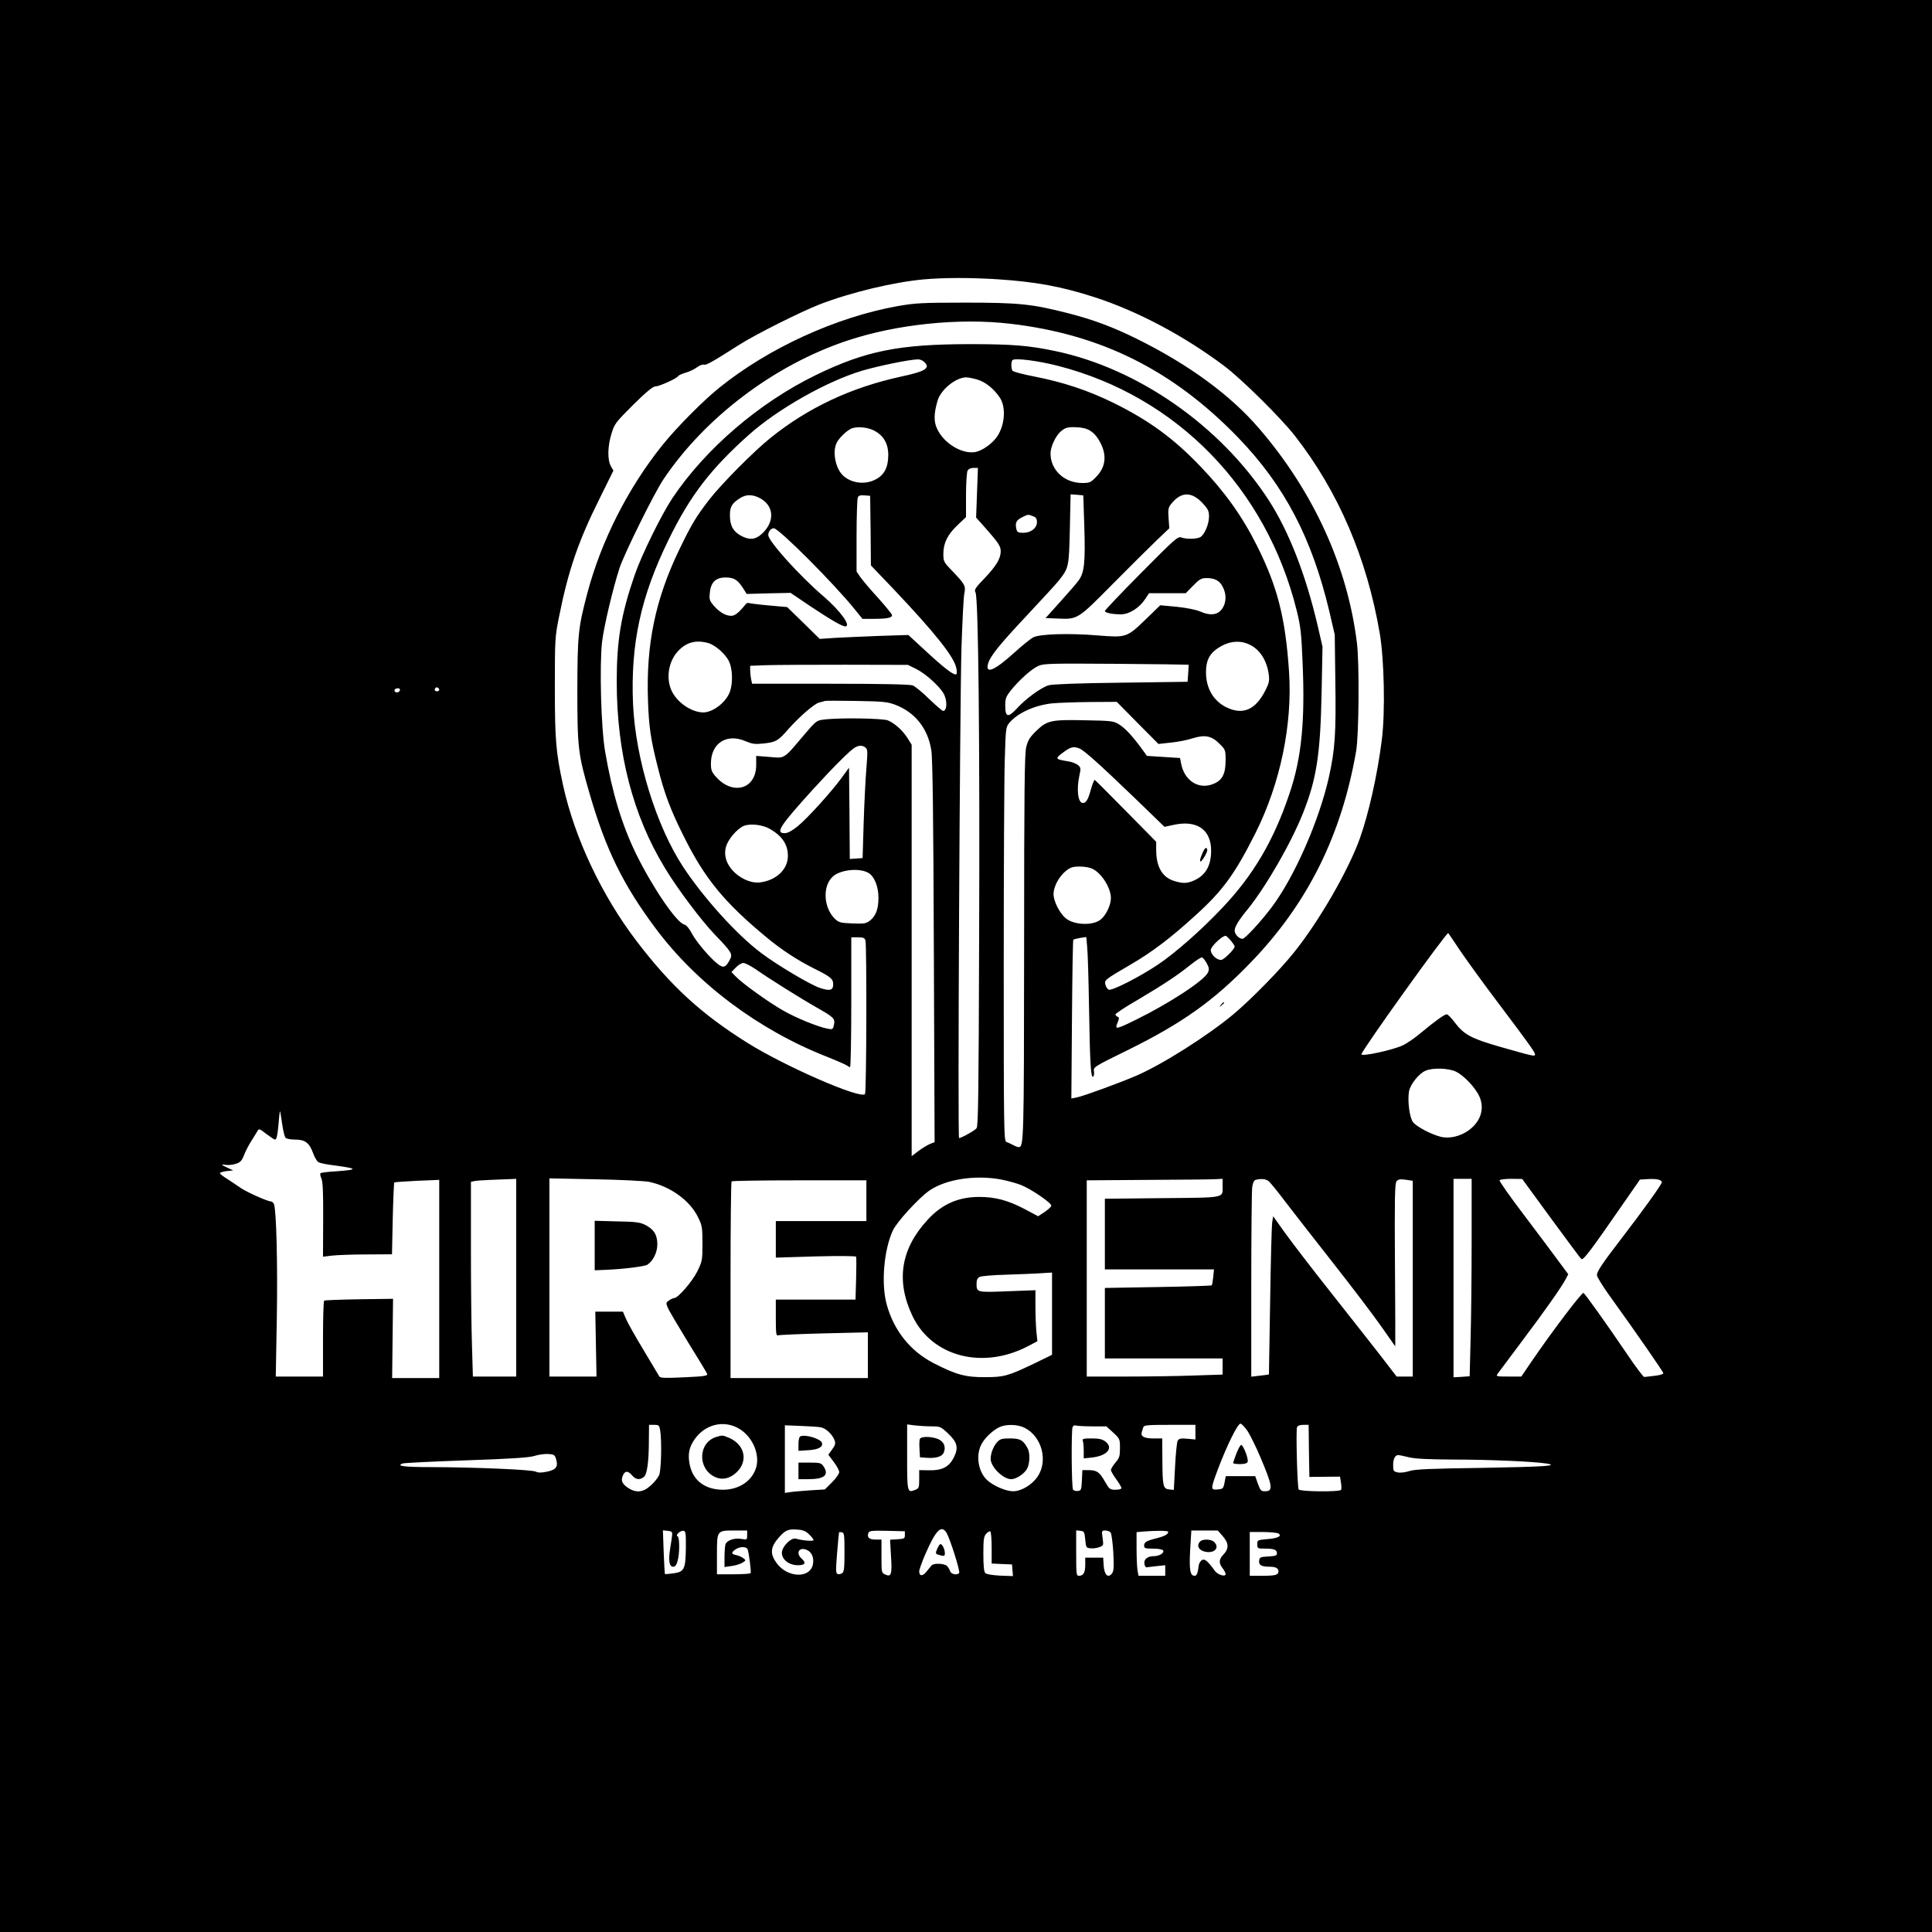 <?xml version="1.0" standalone="no"?>
<!DOCTYPE svg PUBLIC "-//W3C//DTD SVG 20010904//EN"
 "http://www.w3.org/TR/2001/REC-SVG-20010904/DTD/svg10.dtd">
<svg version="1.0" xmlns="http://www.w3.org/2000/svg"
 width="1280pt" height="1280pt" viewBox="0 0 1280 1280"
 preserveAspectRatio="xMidYMid meet">

<g transform="translate(0,1280) scale(0.1,-0.1)"
fill="#000000" stroke="none">
<path d="M0 6400 l0 -6400 6400 0 6400 0 0 6400 0 6400 -6400 0 -6400 0 0
-6400z m6605 4550 c259 -17 428 -48 653 -121 281 -92 587 -254 852 -453 114
-85 379 -347 471 -466 286 -367 475 -808 560 -1305 30 -175 37 -524 14 -705
-29 -233 -87 -490 -146 -656 -78 -215 -271 -549 -436 -754 -95 -119 -280 -307
-398 -407 -170 -143 -481 -340 -652 -412 -110 -47 -334 -129 -382 -140 l-43
-9 4 523 c2 288 6 526 9 529 3 3 23 8 45 12 l41 6 6 -68 c4 -38 9 -215 12
-394 6 -372 12 -473 27 -464 5 4 8 19 6 35 -5 29 -3 31 226 143 360 178 568
326 812 579 377 390 602 842 699 1402 18 106 22 579 5 715 -62 507 -287 1001
-647 1420 -190 222 -467 425 -813 596 -158 78 -287 126 -454 169 -240 61 -324
70 -681 70 -289 0 -332 -3 -448 -23 -410 -74 -856 -278 -1183 -542 -108 -87
-284 -265 -376 -380 -228 -284 -405 -634 -497 -981 -60 -227 -65 -273 -66
-639 0 -383 5 -426 80 -684 108 -373 220 -603 438 -896 272 -365 680 -672
1135 -851 70 -28 131 -55 136 -60 6 -5 14 -9 18 -9 4 0 8 194 8 430 l0 430 44
0 c37 0 45 -4 50 -22 9 -36 7 -1001 -3 -1016 -24 -38 -531 183 -781 340 -306
192 -505 375 -731 671 -231 302 -411 683 -488 1032 -48 220 -55 304 -55 650 0
318 1 335 27 465 61 307 127 502 270 788 l91 184 -17 30 c-23 41 -22 130 4
214 20 66 26 74 144 192 86 85 131 122 147 122 26 0 142 52 152 69 4 6 26 15
49 22 23 6 56 22 74 35 17 13 38 21 46 18 15 -5 53 16 232 130 109 70 409 220
537 270 205 79 489 147 688 165 138 12 303 12 485 1z m89 -295 c602 -70 1077
-308 1508 -753 309 -320 490 -667 606 -1156 l35 -151 4 -313 c5 -342 -2 -448
-43 -632 -65 -289 -230 -665 -382 -865 -72 -95 -174 -205 -190 -205 -23 0 -52
30 -52 54 0 26 26 69 87 143 120 148 289 441 367 639 89 225 114 387 122 799
l6 300 -31 135 c-80 343 -192 630 -326 837 -319 491 -864 872 -1413 987 -176
37 -286 46 -564 46 -472 0 -694 -45 -1023 -205 -375 -183 -730 -487 -950 -815
-73 -110 -204 -376 -250 -509 -91 -265 -119 -433 -119 -706 0 -475 107 -888
320 -1237 82 -136 239 -345 329 -439 113 -117 120 -130 101 -166 -26 -51 -41
-58 -75 -34 -50 36 -147 149 -177 206 -18 35 -37 56 -51 60 -52 13 -211 248
-320 470 -93 192 -157 402 -204 676 -27 156 -38 570 -20 728 13 105 72 354
116 489 33 98 229 495 291 587 275 410 736 758 1217 918 325 109 742 152 1081
112z m-572 -252 c45 -41 12 -63 -152 -98 -331 -72 -615 -205 -865 -406 -110
-88 -326 -306 -406 -409 -90 -117 -117 -163 -198 -330 -159 -330 -221 -627
-208 -1000 6 -176 18 -259 66 -447 43 -172 84 -279 167 -446 143 -289 273
-447 562 -685 94 -77 195 -143 302 -197 115 -57 130 -70 130 -107 0 -39 -21
-45 -86 -24 -62 20 -279 148 -391 232 -162 122 -378 361 -516 569 -180 274
-316 716 -333 1080 -17 398 51 713 236 1090 141 289 277 467 530 693 192 172
521 358 755 427 110 32 306 72 364 74 14 1 33 -6 43 -16z m888 -27 c786 -202
1380 -811 1581 -1621 26 -105 31 -149 39 -345 17 -391 -7 -633 -87 -868 -104
-311 -241 -543 -449 -761 -135 -143 -308 -295 -421 -371 -122 -82 -305 -175
-327 -167 -8 3 -18 18 -22 32 -8 32 -7 33 164 133 139 80 269 178 434 329 179
162 259 272 395 542 166 331 247 722 223 1074 -24 354 -76 559 -212 831 -98
196 -213 357 -375 526 -179 187 -341 305 -578 422 -168 82 -331 136 -520 173
-77 15 -143 32 -147 39 -10 15 -10 61 0 70 14 16 170 -4 302 -38z m-534 -91
c55 -17 109 -61 148 -119 42 -63 34 -181 -17 -257 -32 -48 -100 -96 -146 -104
-87 -15 -206 57 -251 151 -24 48 -24 101 1 187 20 74 120 156 190 157 14 0 48
-7 75 -15z m-688 -336 c64 -32 97 -86 97 -163 0 -83 -27 -134 -85 -163 -69
-36 -158 -25 -213 25 -52 47 -74 160 -43 220 15 29 59 73 91 90 33 18 105 14
153 -9z m1409 10 c42 -16 73 -48 99 -104 38 -81 26 -155 -36 -217 -34 -35 -42
-38 -91 -38 -118 1 -209 86 -209 196 0 43 33 114 66 144 29 25 43 30 89 30 29
0 66 -5 82 -11z m-724 -424 l-6 -164 65 -73 c84 -95 98 -117 98 -151 0 -47
-30 -97 -106 -177 -63 -65 -71 -78 -61 -95 19 -34 29 -981 24 -2292 -3 -1026
-6 -1245 -17 -1258 -13 -16 -101 -65 -116 -65 -10 0 5 2861 16 3250 6 176 14
338 19 359 10 48 5 59 -75 143 -62 64 -64 67 -64 120 1 72 27 125 94 189 l56
53 0 144 c0 80 5 152 10 163 7 12 21 19 40 19 l29 0 -6 -165z m711 -228 c7
-231 0 -299 -36 -350 -12 -18 -67 -81 -122 -142 l-99 -110 79 -3 c135 -6 133
-7 369 232 116 117 247 247 291 289 l81 77 -5 68 c-4 62 -2 70 22 99 64 77
133 76 205 -2 35 -38 41 -51 41 -87 0 -52 -31 -122 -58 -137 -25 -13 -92 -14
-125 -2 -23 9 -42 -8 -266 -234 -133 -134 -241 -248 -241 -253 0 -12 49 -22
107 -22 54 0 121 42 160 101 l26 39 121 0 122 0 49 50 c43 44 54 50 90 50 54
0 87 -18 107 -60 22 -43 23 -92 3 -130 -28 -54 -80 -64 -157 -30 -27 11 -87
23 -153 30 l-108 10 -94 -91 c-127 -123 -130 -124 -319 -109 -189 16 -387 10
-429 -13 -16 -8 -73 -54 -125 -101 -129 -117 -191 -144 -175 -77 12 50 73 126
256 321 101 108 198 213 215 235 65 83 66 88 72 339 l5 231 42 -3 42 -4 7
-211z m-2158 197 c104 -49 112 -161 18 -244 -42 -37 -83 -39 -139 -7 -49 28
-69 66 -69 133 -1 56 14 81 69 115 37 23 76 24 121 3z m742 -219 l2 -231 152
-159 c278 -294 400 -448 414 -522 4 -19 4 -36 1 -39 -12 -13 -74 33 -193 143
l-126 116 -191 -6 c-106 -4 -238 -10 -294 -13 l-102 -7 -108 106 -108 105
-124 11 c-68 6 -127 14 -132 16 -4 3 -14 -2 -21 -11 -43 -53 -69 -74 -93 -74
-37 0 -77 23 -115 66 -29 34 -32 42 -27 87 6 70 40 102 107 101 55 -1 77 -15
115 -74 l22 -35 145 4 146 3 133 -90 c133 -88 208 -132 229 -132 42 0 -32 103
-145 200 -157 134 -365 365 -365 405 0 24 17 45 37 45 33 0 401 -369 536 -537
l51 -63 75 0 c87 0 121 7 121 24 0 7 -41 57 -90 112 -50 54 -103 117 -118 138
l-27 39 0 236 c0 130 4 244 8 254 5 14 16 17 44 15 l38 -3 3 -230z m1076 95
c20 -7 26 -17 26 -39 0 -40 -40 -71 -91 -71 -33 0 -40 4 -45 24 -10 40 -1 60
36 78 41 21 41 21 74 8z m-2153 -840 c48 -13 118 -75 140 -124 21 -46 25 -131
8 -189 -20 -72 -110 -146 -179 -147 -78 0 -175 66 -211 145 -38 83 -20 193 43
261 55 59 118 76 199 54z m3584 -9 c71 -32 118 -105 131 -200 5 -40 2 -57 -21
-102 -66 -133 -151 -169 -262 -114 -85 43 -133 126 -133 232 0 69 19 114 64
148 72 55 151 68 221 36z m-400 -135 c1 0 -1 -26 -3 -57 l-4 -56 -441 -6
c-277 -3 -456 -10 -479 -17 -49 -14 -152 -89 -209 -152 -60 -65 -79 -61 -79
16 0 48 4 60 38 103 56 69 136 141 181 161 35 16 80 17 517 14 264 -2 479 -5
479 -6z m-1805 -28 c60 -30 148 -108 180 -160 27 -45 26 -118 -2 -118 -6 0
-47 36 -92 79 -44 44 -94 84 -109 90 -19 7 -203 11 -546 11 l-518 0 -7 31 c-3
17 -6 44 -6 60 l0 28 108 4 c59 2 294 3 522 3 l415 -1 55 -27z m-3160 -139 c0
-5 -7 -9 -15 -9 -15 0 -20 12 -9 23 8 8 24 -1 24 -14z m-260 2 c0 -14 -18 -23
-30 -16 -6 4 -8 11 -5 16 8 12 35 12 35 0z m3283 -101 c129 -49 215 -157 237
-300 9 -53 14 -439 17 -1336 l5 -1261 -33 -13 c-18 -8 -52 -29 -76 -47 l-43
-33 0 1363 0 1363 -28 45 c-33 51 -83 96 -129 116 -35 14 -320 19 -421 6 -53
-6 -54 -7 -139 -107 -133 -157 -121 -150 -225 -141 l-88 7 0 -60 c0 -161 -156
-205 -268 -77 -27 30 -32 44 -32 86 0 135 104 202 228 149 45 -19 63 -22 119
-16 83 9 98 17 162 91 74 84 177 174 209 181 15 3 32 8 37 10 6 2 100 2 210 0
177 -3 207 -6 258 -26z m1604 -120 l138 -139 81 9 c45 4 111 17 147 29 82 25
125 16 179 -39 36 -36 38 -40 38 -105 0 -90 -20 -132 -77 -157 -98 -43 -196
17 -218 134 l-7 36 -109 7 -110 7 -41 56 c-60 81 -105 129 -146 154 -34 21
-51 23 -222 26 -227 5 -253 -1 -325 -71 -43 -42 -55 -62 -66 -107 -11 -45 -14
-289 -14 -1325 -1 -1288 -2 -1325 -36 -1325 -6 0 -23 6 -37 14 -15 8 -35 17
-44 20 -17 5 -18 69 -18 1164 0 637 3 1255 7 1372 6 207 7 213 31 242 55 65
169 116 282 128 41 4 155 8 252 9 l177 1 138 -140z m-1804 -162 c16 -12 16
-24 7 -140 -6 -70 -14 -232 -18 -360 l-7 -233 -42 -3 -43 -3 -2 302 -3 303
-51 -70 c-71 -96 -224 -265 -290 -319 -38 -30 -65 -45 -85 -45 -64 0 -34 46
187 290 134 147 248 261 279 278 27 15 48 15 68 0z m1419 -7 c30 -12 133 -104
370 -332 l193 -187 65 14 c153 32 246 -35 244 -176 -1 -99 -39 -162 -117 -195
-43 -18 -68 -19 -120 -4 -85 23 -127 92 -127 210 l0 52 -200 203 c-110 112
-203 205 -207 207 -4 1 -15 -26 -25 -61 -18 -68 -32 -92 -54 -92 -32 0 -43 87
-23 181 11 49 10 54 -10 71 -13 9 -39 20 -59 23 -96 16 -96 17 -30 66 43 31
62 35 100 20z m-2049 -534 c81 -48 117 -103 117 -178 0 -88 -76 -161 -183
-175 -88 -12 -203 66 -227 155 -8 30 -8 52 0 82 13 46 71 116 115 136 43 19
127 10 178 -20z m2130 -261 c61 -25 127 -126 127 -196 0 -44 -29 -108 -64
-139 -48 -45 -180 -42 -236 6 -40 33 -80 113 -80 158 0 67 60 155 120 178 28
10 101 7 133 -7z m-1475 -32 c36 -24 62 -89 62 -162 0 -74 -17 -120 -56 -151
-26 -20 -38 -22 -116 -19 -76 3 -90 6 -114 28 -78 73 -87 219 -16 283 52 47
183 59 240 21z m3917 -514 c43 -63 150 -211 239 -329 209 -277 256 -342 256
-357 0 -15 -11 -12 -233 51 -191 55 -237 80 -299 161 -22 30 -46 54 -53 54
-15 0 -79 -46 -170 -122 -38 -32 -92 -70 -120 -83 -63 -31 -275 -77 -275 -60
0 24 566 813 575 803 2 -2 38 -55 80 -118z m-1521 69 c14 -17 26 -35 26 -40 0
-17 -72 -89 -90 -89 -32 0 -71 40 -68 68 3 24 75 92 98 92 4 0 20 -14 34 -31z
m-159 -151 c16 -30 17 -40 8 -61 -24 -53 -257 -205 -477 -313 -132 -65 -142
-67 -122 -20 12 30 12 35 0 40 -8 3 -14 10 -14 15 0 6 66 50 148 97 172 102
263 162 351 233 35 28 69 50 75 48 6 -2 20 -19 31 -39z m-2989 -39 c88 -62
307 -199 410 -257 109 -62 118 -71 109 -113 -7 -29 -9 -31 -43 -24 -62 11
-213 73 -297 122 -95 54 -268 179 -309 222 l-30 31 29 30 c16 17 38 30 50 30
12 0 48 -19 81 -41z m4640 -679 c54 -26 130 -107 156 -166 35 -80 8 -165 -72
-223 -56 -40 -128 -57 -187 -42 -64 17 -157 66 -181 96 -23 29 -38 141 -27
204 8 46 64 117 109 137 48 21 152 18 202 -6z m-7777 -344 c6 -44 16 -85 22
-93 7 -8 32 -13 64 -13 66 0 94 -21 119 -89 10 -28 26 -56 36 -61 11 -6 54
-15 97 -20 165 -22 170 -29 23 -40 -55 -3 -103 -9 -107 -13 -3 -4 -1 -19 6
-34 10 -21 13 -95 12 -274 l-1 -245 57 7 c32 4 135 8 229 8 l171 1 5 236 c3
129 8 237 10 240 3 2 71 7 152 11 l146 6 0 -656 0 -657 -156 0 -156 0 3 263 3
262 -224 -3 c-124 -2 -228 -6 -232 -9 -5 -2 -8 -116 -8 -254 l0 -249 -156 0
-157 0 7 388 c6 360 -3 714 -19 755 -4 9 -13 17 -20 17 -21 0 -156 60 -198 88
-21 15 -61 41 -88 59 -28 17 -51 35 -52 40 -1 4 18 11 43 14 l45 5 -37 17
c-46 21 -47 25 -9 19 16 -2 45 1 65 8 28 9 38 20 52 55 9 25 31 67 48 94 17
27 36 57 42 68 10 17 14 15 59 -20 27 -20 52 -37 56 -37 12 0 17 24 25 109 3
45 8 80 9 79 2 -2 8 -39 14 -82z m4761 -370 c41 -8 101 -24 132 -36 64 -24
203 -118 203 -138 0 -7 -20 -25 -43 -41 l-44 -29 -92 49 c-107 56 -191 79
-298 79 -138 0 -246 -47 -341 -150 -179 -193 -213 -404 -102 -638 129 -271
467 -359 769 -199 l59 31 -7 66 c-3 36 -6 112 -6 169 l0 103 -186 -7 c-205 -8
-204 -8 -204 52 0 22 6 36 20 43 11 6 93 13 182 15 90 3 193 7 231 10 l67 4 0
-273 0 -272 -117 -57 c-176 -84 -201 -91 -328 -91 -128 -1 -193 17 -340 93
-155 80 -264 217 -311 391 -37 137 -18 358 41 487 26 57 171 215 242 265 109
75 302 105 473 74z m-3210 -651 l0 -655 -143 0 -144 0 -6 203 c-4 111 -7 401
-7 644 l0 443 23 5 c12 3 60 6 107 8 47 2 104 4 128 5 l42 2 0 -655z m880 635
c142 -30 272 -124 326 -237 26 -53 28 -67 28 -173 0 -110 -2 -118 -34 -183
-33 -67 -128 -177 -153 -177 -7 0 -23 -7 -35 -16 -20 -14 -21 -17 -8 -47 7
-18 68 -121 134 -229 67 -107 124 -202 127 -210 5 -13 -17 -17 -152 -23 -128
-6 -159 -5 -165 6 -5 8 -51 86 -104 174 -53 88 -106 181 -117 208 l-20 47 -91
0 -92 0 4 -215 4 -215 -156 0 -156 0 0 657 0 656 303 -6 c166 -3 327 -11 357
-17z m3800 -27 c0 -82 27 -77 -399 -81 l-381 -4 0 -234 0 -234 361 0 362 0 -5
-50 c-3 -28 -7 -53 -10 -56 -3 -2 -163 -8 -357 -11 l-351 -6 0 -234 0 -233
390 0 390 0 0 -53 0 -54 -187 -6 c-104 -4 -306 -7 -450 -7 l-263 0 0 650 0
650 413 3 c226 1 429 3 450 5 l37 2 0 -47z m307 30 c11 -10 63 -74 115 -143
53 -69 193 -249 312 -400 119 -151 260 -337 313 -412 53 -76 97 -138 97 -138
1 0 0 242 -2 538 -3 437 -1 540 10 555 11 14 22 16 61 11 l47 -7 0 -648 0
-649 -53 0 -54 0 -110 143 c-61 78 -210 268 -332 422 -122 154 -256 329 -299
389 l-77 108 -6 -38 c-4 -22 -10 -257 -14 -524 -4 -267 -8 -486 -8 -486 -1 -1
-28 -5 -59 -8 l-58 -7 0 604 c0 332 3 625 6 650 4 30 12 48 23 50 36 10 70 6
88 -10z m1343 -390 c0 -225 -3 -519 -7 -655 l-6 -246 -54 -4 -53 -3 0 658 0
657 60 0 60 0 0 -407z m525 146 c105 -143 195 -265 202 -270 12 -11 59 51 270
356 l118 170 49 3 c60 4 96 -4 96 -21 0 -13 -126 -189 -271 -377 -125 -163
-159 -214 -159 -238 0 -11 37 -71 82 -134 180 -250 358 -507 358 -516 0 -6
-26 -14 -57 -17 -32 -4 -63 -7 -69 -8 -6 -1 -58 68 -115 153 -131 193 -276
397 -288 404 -10 6 -204 -250 -335 -441 l-77 -113 -85 0 c-80 0 -84 1 -72 18
7 10 79 106 159 213 156 207 266 364 293 416 l16 31 -63 85 c-34 47 -138 185
-230 307 -92 121 -165 225 -162 230 4 6 39 10 78 10 l72 -1 190 -260z m-4535
116 l0 -135 -300 0 -300 0 0 -121 0 -121 264 8 c152 4 265 3 268 -2 2 -5 2
-71 0 -146 l-4 -138 -264 0 -264 0 0 -121 c0 -100 2 -120 14 -116 8 3 145 9
305 13 l291 7 0 -151 0 -152 -455 0 -455 0 0 648 c0 357 3 652 7 655 3 4 206
7 450 7 l443 0 0 -135z m-844 -1510 c87 -51 138 -164 115 -253 -25 -92 -113
-152 -222 -152 -117 1 -197 60 -219 164 -14 68 -6 114 29 166 69 103 195 135
297 75z m3372 -20 c17 -28 54 -102 81 -166 83 -196 88 -229 32 -229 -26 0 -31
5 -47 50 l-18 50 -97 0 -98 0 -8 -42 c-8 -41 -11 -43 -46 -46 -47 -4 -47 2 -1
126 61 163 135 313 153 310 9 -2 31 -26 49 -53z m-3894 8 c11 -71 7 -262 -7
-296 -8 -18 -33 -49 -56 -69 -51 -47 -98 -51 -154 -13 -38 27 -46 50 -27 86
14 26 32 24 58 -6 24 -28 49 -32 77 -11 22 16 34 99 34 249 l1 97 34 0 c31 0
34 -3 40 -37z m1062 21 c34 -5 77 -45 93 -85 8 -22 5 -33 -16 -62 l-25 -35 36
-48 c20 -26 36 -56 36 -67 0 -11 -21 -41 -47 -67 l-48 -48 -100 -6 c-55 -4
-115 -9 -132 -12 l-33 -5 0 224 0 224 103 -4 c56 -2 116 -6 133 -9z m737 6
c55 0 60 -2 107 -46 63 -59 72 -95 39 -161 -32 -62 -77 -86 -164 -84 l-65 1 0
-60 c0 -56 -2 -61 -27 -71 -52 -20 -53 -17 -53 217 l0 217 53 -7 c28 -3 78 -6
110 -6z m616 -10 c113 -57 156 -217 86 -322 -37 -55 -108 -98 -163 -98 -47 0
-129 35 -171 73 -58 53 -77 157 -42 232 20 44 78 100 125 121 46 20 121 17
165 -6z m447 10 l94 0 45 -41 c44 -41 45 -43 45 -103 0 -54 -4 -66 -30 -96
-16 -19 -29 -41 -30 -49 0 -7 16 -35 35 -61 19 -26 35 -53 35 -59 0 -6 -17
-11 -39 -11 -37 0 -41 3 -71 55 -36 63 -53 75 -109 75 l-40 0 -3 -67 c-3 -63
-5 -68 -27 -71 -13 -2 -28 2 -32 10 -10 15 -12 388 -3 413 4 9 13 14 21 11 8
-3 57 -6 109 -6z m684 -38 l0 -49 -54 5 c-45 4 -56 1 -64 -14 -5 -11 -13 -88
-17 -172 l-8 -153 -30 3 c-41 4 -45 20 -46 196 l-1 142 -59 0 c-62 0 -86 14
-76 44 3 9 7 23 10 31 4 13 32 15 175 15 l170 0 0 -48z m752 -124 l3 -173 101
1 102 1 6 -39 c4 -22 4 -43 1 -49 -9 -14 -272 -12 -281 3 -9 14 -19 391 -11
412 4 10 19 16 41 16 l36 0 2 -172z m-4989 -51 c17 -53 3 -74 -58 -87 -40 -8
-59 -8 -75 0 -25 13 -397 29 -692 30 -180 0 -236 7 -191 24 10 4 200 13 423
21 296 10 417 18 450 29 25 8 65 14 89 13 39 -2 46 -5 54 -30z m5652 8 c43
-10 126 -14 300 -15 231 0 528 -13 609 -26 93 -15 -13 -22 -423 -29 -347 -5
-446 -9 -483 -21 -28 -9 -60 -13 -78 -9 -28 6 -30 10 -30 49 0 41 13 66 35 66
5 0 37 -7 70 -15z m-3975 -510 c17 -16 30 -33 30 -38 0 -10 -72 -4 -117 9 -32
9 -93 -53 -93 -94 0 -45 48 -82 106 -82 49 0 57 15 24 45 -41 37 -14 79 36 56
32 -14 48 -51 40 -94 -18 -96 -167 -92 -240 6 -46 63 -43 106 15 172 42 47 62
56 122 51 36 -2 55 -10 77 -31z m912 8 c23 -40 90 -252 83 -264 -11 -17 -53
-10 -60 11 -3 11 -13 27 -21 35 -19 18 -89 20 -103 3 -6 -7 -21 -26 -34 -42
-25 -31 -47 -29 -47 4 0 10 18 61 40 112 71 163 107 199 142 141z m-1819 -13
c-1 -14 -7 -54 -13 -90 -13 -79 -6 -120 20 -120 13 0 22 11 29 38 15 50 14
159 0 164 -18 6 20 40 40 36 14 -3 16 -19 15 -116 -2 -140 -11 -156 -84 -166
-29 -4 -53 -6 -55 -4 -1 2 -5 67 -8 146 l-5 143 31 -3 c27 -3 32 -7 30 -28z
m497 -1 c0 -30 -1 -31 -36 -25 -47 9 -100 -9 -108 -37 -3 -12 -6 -51 -6 -86
l0 -63 48 7 c26 3 58 14 71 22 24 15 24 16 5 30 -10 8 -31 17 -46 20 -34 7
-35 17 -6 37 31 22 75 21 82 -1 9 -30 24 -148 19 -155 -2 -5 -53 -8 -114 -8
l-109 0 0 129 c0 162 -1 161 116 161 l84 0 0 -31z m1045 1 c0 -23 -4 -25 -49
-28 l-49 -3 6 -107 c8 -122 2 -142 -37 -124 -26 11 -26 13 -26 122 l0 110 -40
0 c-42 0 -58 15 -46 45 5 13 25 15 123 13 l118 -3 0 -25z m575 -85 l0 -104 68
-3 67 -3 3 -39 3 -38 -85 3 c-52 3 -90 9 -98 17 -9 9 -13 47 -13 127 0 97 3
116 19 134 10 11 23 18 27 15 5 -3 9 -52 9 -109z m620 55 c5 -53 6 -55 36 -58
16 -2 43 2 58 8 27 10 28 12 21 60 -7 48 -6 50 18 50 13 0 29 -6 35 -13 6 -7
14 -67 18 -133 5 -99 3 -122 -9 -139 -26 -33 -51 -9 -55 54 l-3 51 -60 0 -59
0 0 -48 c0 -51 -12 -72 -42 -72 -17 0 -18 12 -18 151 l0 150 28 -3 c25 -3 27
-7 32 -58z m550 51 c0 -16 -25 -29 -75 -42 -68 -16 -85 -26 -85 -49 0 -18 7
-20 59 -20 34 0 63 -5 67 -12 10 -16 -25 -38 -61 -38 -42 0 -68 -20 -63 -51 2
-13 8 -23 13 -23 6 1 36 4 68 8 l57 6 0 -35 0 -35 -89 0 -88 0 -7 38 c-3 20
-6 85 -6 144 l0 107 43 4 c86 7 167 7 167 -2z m359 -26 c43 -49 45 -84 5 -126
-29 -30 -30 -56 -4 -89 11 -14 20 -31 20 -39 0 -20 -51 -5 -70 20 -50 69 -69
84 -87 73 -10 -6 -19 -22 -21 -35 -6 -51 -13 -69 -27 -69 -30 0 -37 38 -30
171 l8 129 87 0 88 0 31 -35z m-2504 -109 c0 -108 -3 -130 -16 -139 -9 -6 -23
-8 -30 -5 -12 5 -12 27 -3 139 6 74 12 135 13 137 0 2 9 2 19 0 15 -3 17 -17
17 -132z m2875 124 c26 -16 -4 -32 -74 -37 -65 -6 -66 -6 -66 -34 0 -28 2 -29
49 -29 62 0 81 -7 81 -31 0 -15 -9 -18 -57 -21 -54 -3 -58 -5 -61 -29 -3 -28
15 -39 70 -39 39 0 58 -10 58 -30 0 -25 -19 -30 -111 -30 l-79 0 0 145 0 145
88 0 c48 0 94 -5 102 -10z"/>
<path d="M8089 6143 c-13 -16 -12 -17 4 -4 9 7 17 15 17 17 0 8 -8 3 -21 -13z"/>
<path d="M7963 7139 c-25 -58 -9 -63 22 -6 14 25 17 39 9 47 -7 7 -17 -6 -31
-41z"/>
<path d="M3940 4548 l0 -164 73 3 c118 5 256 22 276 34 38 25 66 81 66 135 0
63 -23 100 -81 129 -33 17 -63 21 -186 23 l-148 4 0 -164z"/>
<path d="M4746 3280 c-120 -36 -127 -209 -10 -265 47 -22 94 -13 139 26 85 75
62 188 -47 234 -42 17 -41 17 -82 5z"/>
<path d="M8192 3172 c-12 -32 -22 -61 -22 -65 0 -4 20 -7 45 -7 32 0 47 5 51
15 7 17 -27 107 -42 112 -5 2 -19 -23 -32 -55z"/>
<path d="M5303 3284 c-8 -3 -13 -24 -13 -51 l0 -45 65 4 c68 4 100 22 90 50
-11 27 -109 56 -142 42z"/>
<path d="M5290 3055 l0 -55 64 0 c109 0 142 28 100 88 -13 19 -24 22 -90 22
l-74 0 0 -55z"/>
<path d="M6094 3266 c-3 -7 -4 -38 -2 -67 l3 -54 40 -3 c63 -5 105 6 117 33
17 38 2 74 -37 91 -44 18 -114 19 -121 0z"/>
<path d="M6605 3244 c-29 -32 -49 -96 -39 -127 17 -56 87 -117 134 -117 33 0
88 37 105 70 18 34 20 102 4 133 -29 55 -49 67 -116 67 -56 0 -67 -3 -88 -26z"/>
<path d="M7174 3254 c3 -9 6 -38 6 -66 l0 -50 58 6 c98 12 140 63 86 105 -21
16 -41 21 -91 21 -55 0 -64 -2 -59 -16z"/>
<path d="M6210 2540 c-15 -35 -14 -36 23 -45 23 -6 27 -4 27 15 0 25 -17 60
-29 60 -5 0 -14 -14 -21 -30z"/>
<path d="M7952 2588 c-32 -32 -3 -69 53 -71 51 -1 72 35 39 67 -18 19 -75 21
-92 4z"/>
</g>
</svg>
